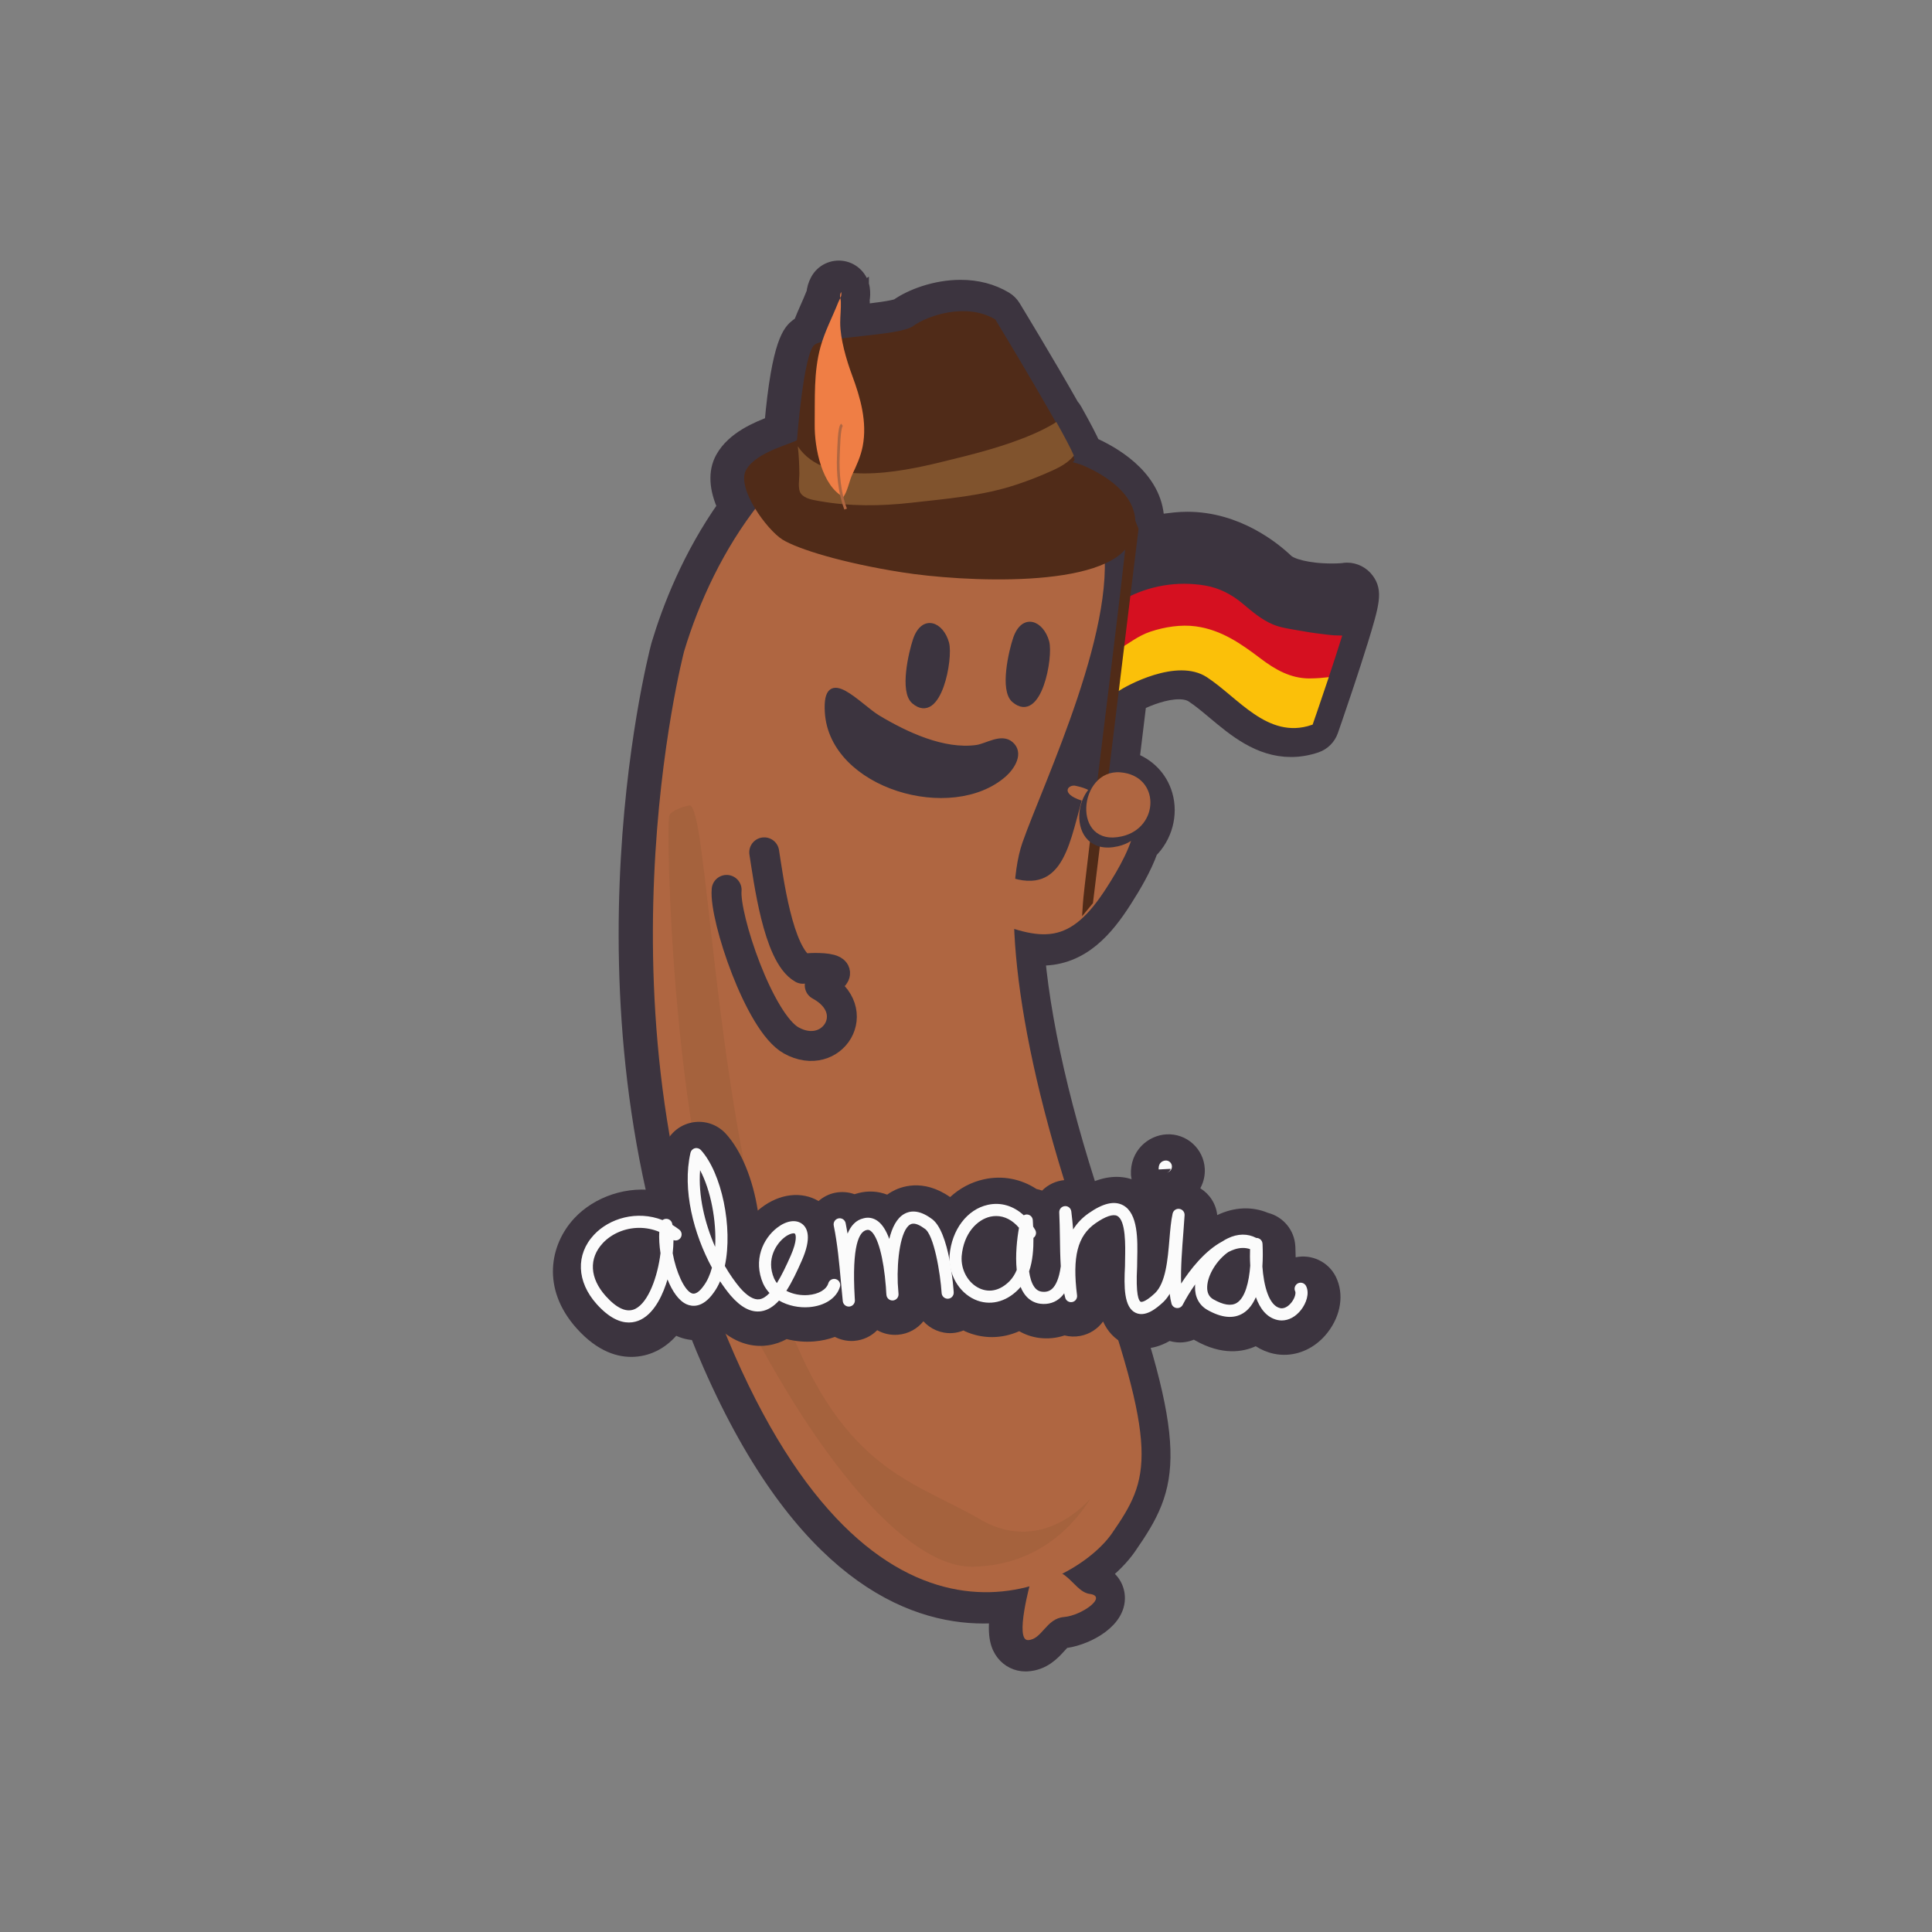 <?xml version="1.0" encoding="utf-8"?>
<!-- Generator: Adobe Illustrator 16.0.0, SVG Export Plug-In . SVG Version: 6.00 Build 0)  -->
<!DOCTYPE svg PUBLIC "-//W3C//DTD SVG 1.1//EN" "http://www.w3.org/Graphics/SVG/1.1/DTD/svg11.dtd">
<svg version="1.1" id="Capa_1" xmlns="http://www.w3.org/2000/svg" xmlns:xlink="http://www.w3.org/1999/xlink" x="0px" y="0px"
	 width="250px" height="250px" viewBox="0 0 250 250" enable-background="new 0 0 250 250" xml:space="preserve">
<rect x="0" y="0" width="250" height="250" fill="#808080" stroke="none"/>
<g>
	<path fill="#3C343F" stroke="#3C343F" stroke-width="2.494" stroke-miterlimit="10" d="M176.62,75.218
		c-0.527-0.717-1.407-1.165-2.298-1.165c-0.18,0-0.329,0.013-0.509,0.047c-0.092,0.014-0.604,0.062-1.453,0.062
		c-3.243,0-5.436-0.677-6.101-1.308c-1.698-1.62-6.337-5.385-12.625-5.385c-0.535,0-1.074,0.029-1.599,0.084
		c-0.814,0.084-1.572,0.186-2.271,0.3c-0.035-0.163-0.081-0.323-0.146-0.478l-0.257-0.631c-0.512-5.063-5.76-7.917-8.123-8.957
		c-0.019-0.008-0.034-0.015-0.054-0.025c-0.382-0.899-1.158-2.385-2.359-4.53c-0.107-0.197-0.241-0.376-0.391-0.537
		c-3.028-5.362-7.511-12.736-7.557-12.812c-0.237-0.39-0.562-0.715-0.953-0.949c-1.637-0.981-3.529-1.476-5.628-1.476
		c-3.22,0-6.314,1.191-8.007,2.398c-0.74,0.313-3.237,0.608-5.029,0.807c0.025-0.509,0.056-1.077,0.038-1.673
		c-0.003-0.071-0.013-0.128-0.017-0.195c0.088-0.453,0.105-0.921,0.029-1.434c-0.18-1.195-1.102-2.144-2.293-2.354
		c-1.191-0.205-2.379,0.367-2.951,1.432c-0.304,0.555-0.422,1.071-0.461,1.507c-0.019,0.048-0.042,0.099-0.067,0.155
		c-0.245,0.624-0.51,1.229-0.78,1.834c-0.306,0.692-0.617,1.401-0.906,2.149c-0.193,0.105-0.367,0.224-0.532,0.354
		c-0.727,0.585-2.21,1.769-3.161,12.568c-2.027,0.755-5.014,1.998-6.368,4.421c-0.92,1.635-0.803,3.746,0.317,6.179
		c-4.583,6.465-7.187,13.208-8.586,17.869c-0.012,0.03-0.018,0.063-0.029,0.093c-0.52,1.987-12.554,49.141,6.684,92.915
		c11.751,26.741,25.577,32.352,35.104,32.352c0.685,0,1.373-0.026,2.058-0.088c-0.378,2.972,0.107,4.189,0.734,5.005
		c0.639,0.816,1.595,1.285,2.624,1.285c0.05,0,0.126,0,0.172-0.004c2.02-0.102,3.189-1.404,3.97-2.269
		c0.226-0.246,0.597-0.663,0.75-0.723c2.306-0.188,6.654-2.126,6.728-5.169c0.03-1.205-0.628-2.505-2.119-3.109
		c1.507-1.157,2.772-2.435,3.664-3.73c5.538-7.996,6.957-12.134-2.742-39.07c-5.003-13.912-8.2-26.975-9.148-37.286
		c0.268,0.02,0.524,0.027,0.784,0.027c5.129,0,8.207-3.742,10.54-7.402c1.125-1.765,2.486-4.035,3.32-6.36
		c1.843-1.824,2.597-4.534,1.878-7.014c-0.616-2.121-2.203-3.708-4.314-4.416l0.94-7.739c1.458-0.715,3.596-1.532,5.439-1.532
		c0.795,0,1.445,0.161,1.924,0.475c0.91,0.589,1.847,1.375,2.841,2.207c2.678,2.241,5.714,4.787,9.745,4.787
		c1.041,0,2.093-0.18,3.129-0.528c0.818-0.277,1.465-0.918,1.748-1.736c0,0,0.875-2.501,1.896-5.567
		c0.023-0.065,0.038-0.13,0.058-0.193c0.022-0.06,0.05-0.123,0.068-0.184c0.643-1.941,1.205-3.658,1.652-5.11
		c0.023-0.063,0.038-0.122,0.054-0.184c0.023-0.065,0.05-0.128,0.069-0.195C177.354,77.799,177.611,76.556,176.62,75.218z
		 M134.649,109.928c0.321-0.922,0.769-2.081,1.297-3.41C135.499,108.054,135.093,109.172,134.649,109.928z M138.834,99.261
		c0.118-0.302,0.236-0.608,0.355-0.914l-0.111,0.899C138.998,99.25,138.918,99.255,138.834,99.261z M111.188,38.065
		c0-0.004,0-0.007-0.003-0.011l0.003-0.002C111.188,38.056,111.188,38.062,111.188,38.065z"/>
	<path fill="#AF6641" d="M88.524,84.28c0,0-12.529,47.695,6.537,91.073c19.062,43.377,43.865,30.226,48.811,23.082
		c4.941-7.143,6.299-10.469-3.075-36.523c-9.374-26.053-11.146-45.264-8.494-52.878c2.65-7.615,12.965-29.027,10.196-40.101
		c-2.77-11.076-11.555-20.733-26.381-16.392C101.289,56.881,92.391,71.414,88.524,84.28z"/>
	<path fill="#502B18" d="M96.552,60.797c1.314-2.35,6.014-3.385,6.577-3.853c0,0,0.845-11.187,2.256-12.315
		c1.411-1.128,11.001-1.128,12.786-2.444c1.788-1.315,6.861-3.1,10.624-0.845c0,0,10.055,16.545,10.246,18.142
		c0.008,0.096-0.076,0.203-0.244,0.323c0.673,0.17,1.204,0.344,1.56,0.522c0.265,0.134,8.927,3.574,5.921,9.777
		c-3.006,6.204-21.902,5.171-29.611,3.947c-7.71-1.22-13.438-3.006-15.415-4.23C99.277,68.599,95.234,63.147,96.552,60.797z"/>
	<path fill="#80532D" d="M103.631,63.862c0.497,0.675,1.549,0.824,2.319,0.964c4.008,0.723,7.994,0.677,12.028,0.222
		c4.526-0.512,9.09-0.874,13.443-2.304c1.285-0.422,2.57-0.904,3.812-1.442c1.255-0.539,2.766-1.172,3.649-2.258
		c0.03-0.031,0.046-0.065,0.072-0.096c-0.355-0.849-1.201-2.442-2.265-4.343c-0.134,0.084-0.26,0.176-0.394,0.254
		c-0.803,0.465-1.629,0.887-2.479,1.258c-3.84,1.681-7.996,2.696-12.058,3.683c-5.299,1.291-14.966,3.285-18.517-2.039
		c0.128,1.163,0.186,2.333,0.195,3.501C103.448,61.956,103.191,63.26,103.631,63.862z"/>
	<g>
		<path fill="#EF7E45" d="M108.848,37.771c0.055,0.388-0.004,0.585-0.109,0.793C108.697,38.312,108.672,38.094,108.848,37.771z"/>
		<path fill="#EF7E45" d="M105.421,54.89c0.044-3.337-0.147-6.749,0.748-9.984c0.566-2.052,1.526-3.83,2.295-5.773
			c0.097-0.25,0.199-0.411,0.275-0.568c0.029,0.147,0.06,0.306,0.067,0.503c0.026,0.921-0.081,1.801-0.084,2.706
			c0,2.063,0.807,4.825,1.534,6.775c1.086,2.924,1.981,6.045,1.377,9.194c-0.249,1.291-0.784,2.461-1.342,3.639
			c-0.369,0.784-0.635,2.226-1.142,2.893l0.09,0.094C106.351,62.912,105.383,57.979,105.421,54.89z"/>
	</g>
	<path fill="none" stroke="#AF6641" stroke-width="0.353" stroke-miterlimit="10" d="M109.427,65.874
		c-0.793-2.044-1.044-4.696-0.942-6.865c0.044-0.921,0.069-3.765,0.47-4.041"/>
	
		<path fill="#3C343F" stroke="#3C343F" stroke-width="0.624" stroke-linecap="round" stroke-linejoin="round" stroke-miterlimit="10" d="
		M118.446,82.798c-0.572,1.685-1.721,6.672-0.195,7.978c3.28,2.804,4.783-5.628,4.248-7.553
		C121.821,80.763,119.467,79.797,118.446,82.798z"/>
	
		<path fill="#3C343F" stroke="#3C343F" stroke-width="0.624" stroke-linecap="round" stroke-linejoin="round" stroke-miterlimit="10" d="
		M131.402,82.631c-0.573,1.687-1.725,6.67-0.195,7.978c3.282,2.804,4.781-5.627,4.25-7.553
		C134.771,80.599,132.424,79.631,131.402,82.631z"/>
	
		<path fill="#3C343F" stroke="#3C343F" stroke-width="0.624" stroke-linecap="round" stroke-linejoin="round" stroke-miterlimit="10" d="
		M113.632,92.862c-2.472-1.478-6.968-6.779-6.587-0.692c0.598,9.605,16.153,14.08,22.931,8.036c1.063-0.953,2.211-2.788,0.834-3.953
		c-1.254-1.06-3.125,0.275-4.429,0.457C122.091,97.309,117.224,95.014,113.632,92.862z"/>
	<path fill="#AF6641" d="M133.384,204.602c0,0-2.149,7.716-0.345,7.626c1.81-0.09,2.326-2.796,4.636-2.985
		c2.311-0.189,5.737-2.679,3.327-2.992C138.597,205.935,137.621,200.91,133.384,204.602z"/>
	<path opacity="0.2" fill="#80532D" d="M86.627,105.499c-0.51,0.513,0.254,46.058,9.466,64.224
		c9.212,18.167,20.984,33.263,29.937,33.009c8.957-0.257,13.306-6.143,14.843-8.447c1.534-2.302-4.861,7.678-14.074,2.305
		c-9.21-5.374-19.191-6.396-26.865-31.217c-7.674-24.819-8.443-61.663-10.749-61.153C86.881,104.73,86.627,105.499,86.627,105.499z"
		/>
	<path fill="#AF6641" d="M128.932,112.81c8.422,3.985,9.29-3.025,11.042-9.213c-2.957-0.958-1.656-2.19-0.712-1.896
		c1.312,0.281,2.398,0.75,2.861,1.865c-0.05,0.189-0.05,0.189-0.004,0.004c2.517-4.676,5.075-0.423,4.776,2.884
		c-0.252,2.788-2.195,6.058-3.652,8.337c-4.846,7.596-8.311,7.089-15.952,3.941"/>
	<g>
		<g>
			
				<path fill="#3C343F" stroke="#3C343F" stroke-width="0.624" stroke-linecap="round" stroke-linejoin="round" stroke-miterlimit="10" d="
				M154.182,75.565c1.626,0.121,3.259,0.406,4.7,1.209c1.365,0.761,2.448,1.874,3.698,2.792c2.062,1.511,4.434,1.88,6.889,2.259
				c1.212,0.184,2.451,0.365,3.679,0.355c0.065,0,0.146,0,0.226,0.002c0.926-2.991,1.572-5.387,1.247-5.32
				c-0.856,0.168-7.423,0.459-9.979-1.976c-2.562-2.434-6.972-5.071-12.001-4.543c-5.033,0.526-6.119,1.515-6.119,1.515
				s-0.383,2.472-0.815,5.545C148.3,76.036,151.222,75.355,154.182,75.565z"/>
			<path fill="#D51020" stroke="#D51020" stroke-width="0.624" stroke-miterlimit="10" d="M148.579,81.83
				c1.515-0.503,3.193-0.864,4.792-0.885c2.7-0.036,5.488,1.151,7.652,2.696c1.978,1.41,3.859,3.263,6.276,3.882
				c1.098,0.285,2.181,0.275,3.301,0.197c0.088-0.008,0.531-0.048,1.018-0.111c0.551-1.643,1.128-3.423,1.641-5.058
				c-0.88-0.008-1.763-0.146-2.199-0.197c-1.117-0.128-2.226-0.31-3.331-0.508c-1.063-0.189-2.138-0.337-3.14-0.759
				c-1.519-0.639-2.746-1.694-3.993-2.744c-1.373-1.151-2.934-1.968-4.708-2.268c-3.55-0.595-7.122,0.017-10.231,1.706
				c-0.286,2.013-0.585,4.247-0.818,6.197C146.077,83.24,147.187,82.291,148.579,81.83z"/>
			<path fill="#FBC009" stroke="#FBC009" stroke-width="0.624" stroke-miterlimit="10" d="M169.381,88.103
				c-2.49-0.023-4.517-1.176-6.452-2.643c-2.513-1.905-4.999-3.653-8.216-4.098c-1.881-0.26-3.938,0.071-5.736,0.664
				c-1.564,0.518-2.78,1.541-4.181,2.337c-0.329,2.84-0.489,4.983-0.198,4.783c0.818-0.561,7.638-4.454,11.733-1.784
				c4.093,2.669,7.829,8.001,13.279,6.157c0,0,0.868-2.484,1.886-5.532C170.585,88.089,169.629,88.104,169.381,88.103z"/>
		</g>
		<path fill="#502B18" d="M140.126,116.95c0.035-1.863,5.638-45.457,5.771-48.934l0.658-1.5l0.772,1.911l-5.901,48.44l-1.403,1.696
			L140.126,116.95z"/>
	</g>
	
		<path fill="#3C343F" stroke="#3C343F" stroke-width="0.624" stroke-linecap="round" stroke-linejoin="round" stroke-miterlimit="10" d="
		M144.598,109.208c4.888-1.125,4.976-7.857-0.207-8.282C138.926,100.477,138,110.721,144.598,109.208z"/>
	<path fill="#AF6641" d="M145.187,108.22c4.892-1.123,4.979-7.855-0.207-8.28C139.519,99.492,138.593,109.734,145.187,108.22z"/>
	
		<path fill="none" stroke="#3C343F" stroke-width="3.872" stroke-linecap="round" stroke-linejoin="round" stroke-miterlimit="10" d="
		M98.889,110.291c0.53,3.276,1.759,13.264,4.991,15.067c-0.14-0.081,7.766-0.683,2.193,2.146c5.936,3.214,1.625,10.075-3.689,7.125
		c-4.128-2.295-8.68-15.941-8.358-19.477"/>
	<g>
		<path fill="#3C343F" d="M172.857,165.212c-0.979-1.972-3.163-2.95-5.198-2.519c-0.004-0.392-0.015-0.782-0.034-1.157
			c0-0.059,0-0.116-0.004-0.176c-0.004-0.034-0.004-0.072-0.008-0.106c-0.11-2.091-1.583-3.812-3.533-4.309
			c-2.054-0.858-4.364-0.771-6.571,0.288c-0.152-1.453-0.986-2.721-2.191-3.473c0.016-0.042,0.046-0.082,0.062-0.124
			c0.371-0.717,0.562-1.543,0.517-2.405c-0.142-2.596-2.36-4.59-4.953-4.446c-2.391,0.128-4.762,2.14-4.598,5.283
			c0.016,0.18,0.054,0.349,0.085,0.519c-1.454-0.461-3.416-0.515-5.867,0.746c-0.818-0.482-1.76-0.725-2.808-0.631
			c-1.144,0.101-2.157,0.604-2.91,1.359c-0.233-0.086-0.475-0.155-0.719-0.203c-2.023-1.317-4.406-1.786-6.812-1.254
			c-1.651,0.361-3.136,1.164-4.369,2.298c-3.555-2.483-6.473-1.319-7.573-0.685c-0.199,0.113-0.392,0.237-0.574,0.371
			c-1.176-0.455-2.472-0.529-3.715-0.206c-0.176,0.046-0.346,0.094-0.511,0.147c-0.786-0.283-1.652-0.358-2.536-0.181
			c-0.818,0.169-1.526,0.553-2.117,1.063c-2.188-1.279-5.01-0.979-7.42,0.874c-0.149,0.115-0.296,0.237-0.443,0.365
			c-0.618-3.978-2.096-7.716-4.137-9.949c-1.184-1.295-2.987-1.826-4.673-1.381c-1.698,0.445-3.004,1.794-3.395,3.503
			c-0.388,1.718-0.518,3.517-0.426,5.33c-4.251-0.83-8.539,0.727-11.112,3.491c-3.161,3.396-4.293,9.12,0.304,14.247
			c2.771,3.092,5.438,3.79,7.458,3.681c1.28-0.068,2.303-0.462,2.924-0.771c0.954-0.479,1.788-1.146,2.507-1.95
			c0.033,0.016,0.061,0.028,0.096,0.044c1.679,0.74,3.926,0.83,5.991-0.531c2.235,1.763,4.337,1.94,5.825,1.717
			c0.878-0.132,1.664-0.413,2.377-0.805c1.125,0.288,2.312,0.401,3.542,0.304c0.964-0.074,1.865-0.281,2.696-0.585
			c0.717,0.365,1.526,0.563,2.387,0.521c0.038-0.004,0.08-0.006,0.119-0.009c1.167-0.092,2.207-0.604,2.972-1.381
			c0.786,0.443,1.69,0.667,2.683,0.589c1.343-0.107,2.509-0.771,3.292-1.742c0.917,1.006,2.264,1.608,3.73,1.528
			c0.521-0.031,1.006-0.159,1.463-0.341c0.06,0.03,0.117,0.072,0.178,0.102c2.29,1.028,4.784,0.996,7.029-0.008
			c0.772,0.447,1.637,0.744,2.566,0.87c1.162,0.144,2.275,0.028,3.296-0.321c0.646,0.166,1.339,0.195,2.035,0.066
			c1.231-0.229,2.268-0.923,2.952-1.87c0.551,1.227,1.45,2.293,2.896,2.963c1.339,0.623,3.301,0.94,5.714-0.44
			c0.275,0.079,0.555,0.136,0.846,0.165c0.799,0.086,1.583-0.039,2.295-0.335c0.045,0.026,0.091,0.054,0.141,0.084
			c3.526,2.008,6.242,1.505,7.863,0.765c0.678,0.44,1.45,0.776,2.33,0.97c0.565,0.122,1.136,0.165,1.701,0.134
			c1.989-0.104,3.905-1.124,5.259-2.864C173.538,170.193,173.947,167.423,172.857,165.212z"/>
	</g>
	<g>
		<g>
			<path fill="#FBFBFB" d="M81.38,171.131c-1.128,0-2.54-0.562-4.173-2.385c-2.589-2.888-2.729-6.406-0.354-8.955
				c2.006-2.153,5.574-3.198,8.877-1.913c0.136-0.103,0.304-0.162,0.482-0.162c0.003,0,0.005,0,0.009,0
				c0.371,0.002,0.688,0.264,0.761,0.631c0.011,0.054,0.021,0.109,0.032,0.161c0.297,0.182,0.593,0.384,0.884,0.607
				c0.342,0.266,0.405,0.758,0.14,1.1c-0.216,0.277-0.576,0.369-0.887,0.257c-0.008,0.541-0.042,1.114-0.105,1.699
				c0.43,2.396,1.486,4.753,2.437,5.171c0.449,0.199,0.985-0.13,1.581-0.971c0.469-0.634,0.821-1.429,1.062-2.333
				c-2.364-4.356-3.867-10.096-2.777-14.87c0.063-0.283,0.279-0.507,0.566-0.583c0.279-0.075,0.579,0.015,0.778,0.229
				c2.694,2.958,4.17,10.011,3.1,15c0.608,1.048,1.264,1.996,1.945,2.809c0.958,1.1,1.813,1.606,2.53,1.501
				c0.45-0.066,0.884-0.355,1.306-0.805c-0.329-0.354-0.612-0.761-0.828-1.228c-1.306-3.029-0.025-5.806,1.82-7.227
				c1.197-0.924,2.444-1.105,3.251-0.475c0.685,0.537,1.229,1.794-0.063,4.726c-0.614,1.394-1.264,2.78-2,3.916
				c0.87,0.453,1.903,0.624,2.823,0.547c1.344-0.106,2.367-0.705,2.608-1.525c0.123-0.415,0.559-0.654,0.976-0.532
				c0.415,0.123,0.652,0.559,0.532,0.976c-0.434,1.475-1.964,2.486-3.991,2.646c-1.264,0.1-2.7-0.159-3.897-0.853
				c-0.679,0.747-1.437,1.254-2.303,1.384c-1.302,0.193-2.599-0.468-3.958-2.036c-0.466-0.555-0.925-1.176-1.365-1.844
				c-0.233,0.551-0.516,1.054-0.845,1.498c-1.419,1.998-2.79,1.789-3.482,1.485c-1.023-0.451-1.868-1.694-2.476-3.221
				c-0.507,1.704-1.555,4.253-3.456,5.206C82.491,170.974,81.979,171.131,81.38,171.131z M82.722,158.884
				c-1.858,0-3.595,0.77-4.719,1.976c-1.838,1.974-1.698,4.53,0.371,6.841c1.471,1.641,2.765,2.198,3.842,1.659
				c1.708-0.854,2.89-4.207,3.253-7.197c-0.151-0.979-0.207-1.934-0.159-2.76C84.455,159.047,83.577,158.884,82.722,158.884z
				 M102.685,159.59c-0.229,0-0.652,0.122-1.163,0.519c-1.016,0.781-2.446,2.79-1.348,5.337c0.102,0.212,0.224,0.409,0.355,0.587
				c0.624-0.998,1.216-2.257,1.79-3.549c0.872-1.987,0.669-2.75,0.53-2.857C102.822,159.604,102.765,159.59,102.685,159.59z
				 M90.591,151.422c-0.25,3.261,0.587,6.823,1.947,9.922C92.737,157.941,91.951,153.97,90.591,151.422z"/>
		</g>
		<g>
			<path fill="#FBFBFB" d="M109.836,169.071c-0.399,0-0.738-0.301-0.78-0.702c-0.086-0.828-0.165-1.666-0.241-2.511
				c-0.216-2.417-0.447-4.917-0.929-7.271c-0.086-0.423,0.186-0.838,0.612-0.928c0.426-0.088,0.837,0.188,0.926,0.612
				c0.092,0.453,0.174,0.906,0.252,1.363c0.427-1.036,1.083-1.758,2.054-1.983c0.629-0.176,1.273-0.061,1.83,0.339
				c0.643,0.461,1.136,1.302,1.512,2.331c0.35-1.435,0.943-2.67,1.924-3.233c0.688-0.398,1.849-0.616,3.473,0.563
				c2.459,1.532,2.938,9.497,2.941,9.575c0.025,0.434-0.304,0.805-0.736,0.83c-0.426,0.021-0.803-0.307-0.828-0.74
				c-0.155-2.465-0.988-7.611-2.21-8.338c-0.025-0.013-0.046-0.028-0.067-0.042c-0.769-0.565-1.369-0.729-1.788-0.489
				c-1.249,0.717-1.727,4.515-1.612,7.592c0.042,0.505,0.078,0.984,0.101,1.413c0.021,0.425-0.296,0.79-0.723,0.826
				c-0.423,0.034-0.795-0.277-0.841-0.7c-0.004-0.019-0.042-0.423-0.073-1.064c-0.294-3.783-1.052-6.579-1.985-7.246
				c-0.17-0.124-0.329-0.153-0.53-0.098c-0.928,0.218-1.909,1.901-1.517,8.737l0.021,0.339c0.021,0.424-0.3,0.789-0.723,0.822
				C109.875,169.071,109.858,169.071,109.836,169.071z"/>
		</g>
		<g>
			<path fill="#FBFBFB" d="M165.851,170.866c-0.176,0-0.355-0.019-0.535-0.057c-1.423-0.314-2.287-1.504-2.808-2.957
				c-0.383,0.878-0.91,1.62-1.645,2.075c-1.231,0.761-2.792,0.617-4.632-0.429c-1.07-0.611-1.637-1.692-1.591-3.038
				c0.004-0.086,0.004-0.173,0.012-0.259c-0.608,0.861-1.155,1.766-1.61,2.64c-0.146,0.284-0.451,0.455-0.776,0.418
				c-0.321-0.034-0.589-0.258-0.673-0.569c-0.104-0.371-0.18-0.8-0.233-1.271c-0.233,0.394-0.505,0.751-0.826,1.062
				c-0.944,0.883-2.333,1.98-3.584,1.397c-1.521-0.71-1.515-3.371-1.377-6.035c0-0.239,0.004-0.549,0.012-0.888
				c0.038-1.753,0.111-5.014-1.01-5.612c-0.531-0.285-1.537,0.052-2.822,0.95c-2.321,1.62-3.014,4.322-2.383,9.324
				c0.05,0.413-0.226,0.796-0.635,0.87c-0.409,0.073-0.807-0.18-0.902-0.583c-0.046-0.182-0.088-0.363-0.127-0.547
				c-0.122,0.172-0.256,0.327-0.394,0.467c-0.708,0.705-1.641,1.012-2.708,0.88c-0.88-0.119-1.606-0.591-2.122-1.373
				c-0.161-0.241-0.299-0.511-0.413-0.802c-0.1,0.117-0.199,0.231-0.311,0.341c-1.633,1.656-3.736,2.134-5.626,1.287
				c-2.079-0.938-3.42-3.282-3.259-5.703c0.279-3.335,2.274-5.96,4.954-6.55c1.68-0.37,3.316,0.127,4.647,1.354
				c0.142-0.078,0.302-0.117,0.474-0.1c0.379,0.042,0.678,0.355,0.696,0.738c0.016,0.264,0.03,0.537,0.042,0.818
				c0.096,0.14,0.184,0.289,0.271,0.441c0.203,0.354,0.096,0.796-0.229,1.027c0.012,1.441-0.096,2.97-0.565,4.331
				c0.11,0.776,0.306,1.463,0.627,1.949c0.271,0.409,0.593,0.625,1.018,0.683c0.581,0.072,1.024-0.063,1.392-0.431
				c0.371-0.371,0.838-1.166,1.063-2.86c-0.076-1.237-0.096-2.492-0.111-3.722c-0.019-1.074-0.034-2.184-0.088-3.231
				c-0.026-0.423,0.291-0.788,0.712-0.826c0.425-0.048,0.795,0.266,0.849,0.685c0.1,0.82,0.18,1.601,0.237,2.333
				c0.489-0.784,1.136-1.488,1.993-2.087c1.87-1.312,3.331-1.653,4.463-1.048c1.97,1.052,1.894,4.504,1.836,7.03
				c-0.004,0.326-0.012,0.629-0.012,0.895c-0.195,3.702,0.21,4.45,0.471,4.572c0.008,0.002,0.451,0.184,1.836-1.115
				c1.399-1.346,1.652-4.331,1.874-6.964c0.103-1.229,0.202-2.391,0.413-3.337c0.088-0.4,0.466-0.668,0.872-0.608
				c0.409,0.056,0.703,0.413,0.677,0.82c-0.035,0.612-0.088,1.349-0.153,2.153c-0.16,2.069-0.367,4.678-0.294,6.693
				c1.166-1.808,3.06-4.246,5.331-5.454c0.229-0.153,0.471-0.287,0.707-0.401c1.293-0.626,2.578-0.635,3.684-0.052
				c0.016,0,0.03,0,0.042,0c0.409,0.01,0.742,0.334,0.765,0.743c0.004,0.043,0.004,0.085,0.008,0.127
				c0,0.03,0.004,0.056,0.004,0.082c0.03,0.713,0.046,1.692-0.026,2.742c0.172,2.431,0.822,5.062,2.302,5.389
				c0.704,0.155,1.305-0.529,1.465-0.74c0.486-0.619,0.57-1.244,0.482-1.421c-0.191-0.388-0.031-0.858,0.355-1.052
				c0.39-0.19,0.86-0.03,1.052,0.356c0.475,0.952,0.012,2.233-0.65,3.08C167.671,170.381,166.765,170.866,165.851,170.866z
				 M158.947,162.011c-1.469,1.014-2.688,2.956-2.738,4.502c-0.027,0.771,0.237,1.302,0.803,1.623
				c1.301,0.74,2.318,0.894,3.029,0.457c1.078-0.667,1.583-2.683,1.74-4.821c-0.05-0.862-0.042-1.617-0.023-2.138
				c-0.615-0.206-1.262-0.2-1.962,0.018C159.517,161.739,159.234,161.861,158.947,162.011z M128.909,157.354
				c-0.249,0-0.497,0.026-0.75,0.08c-1.667,0.367-3.466,2.1-3.722,5.137c-0.115,1.767,0.845,3.482,2.337,4.153
				c1.305,0.587,2.678,0.25,3.867-0.95c0.397-0.413,0.7-0.903,0.922-1.442c-0.203-1.94,0.05-4.092,0.294-5.457
				C131.013,157.882,129.991,157.354,128.909,157.354z"/>
		</g>
		<g>
			<path fill="#FBFBFB" d="M150.904,151.738c0.321-0.018,0.543-0.283,0.585-0.492l-1.557,0.083c-0.05-1.054,0.73-1.149,0.888-1.157
				c0.436-0.03,0.803,0.31,0.826,0.74C151.669,151.346,151.34,151.715,150.904,151.738z"/>
		</g>
	</g>
</g>
</svg>
